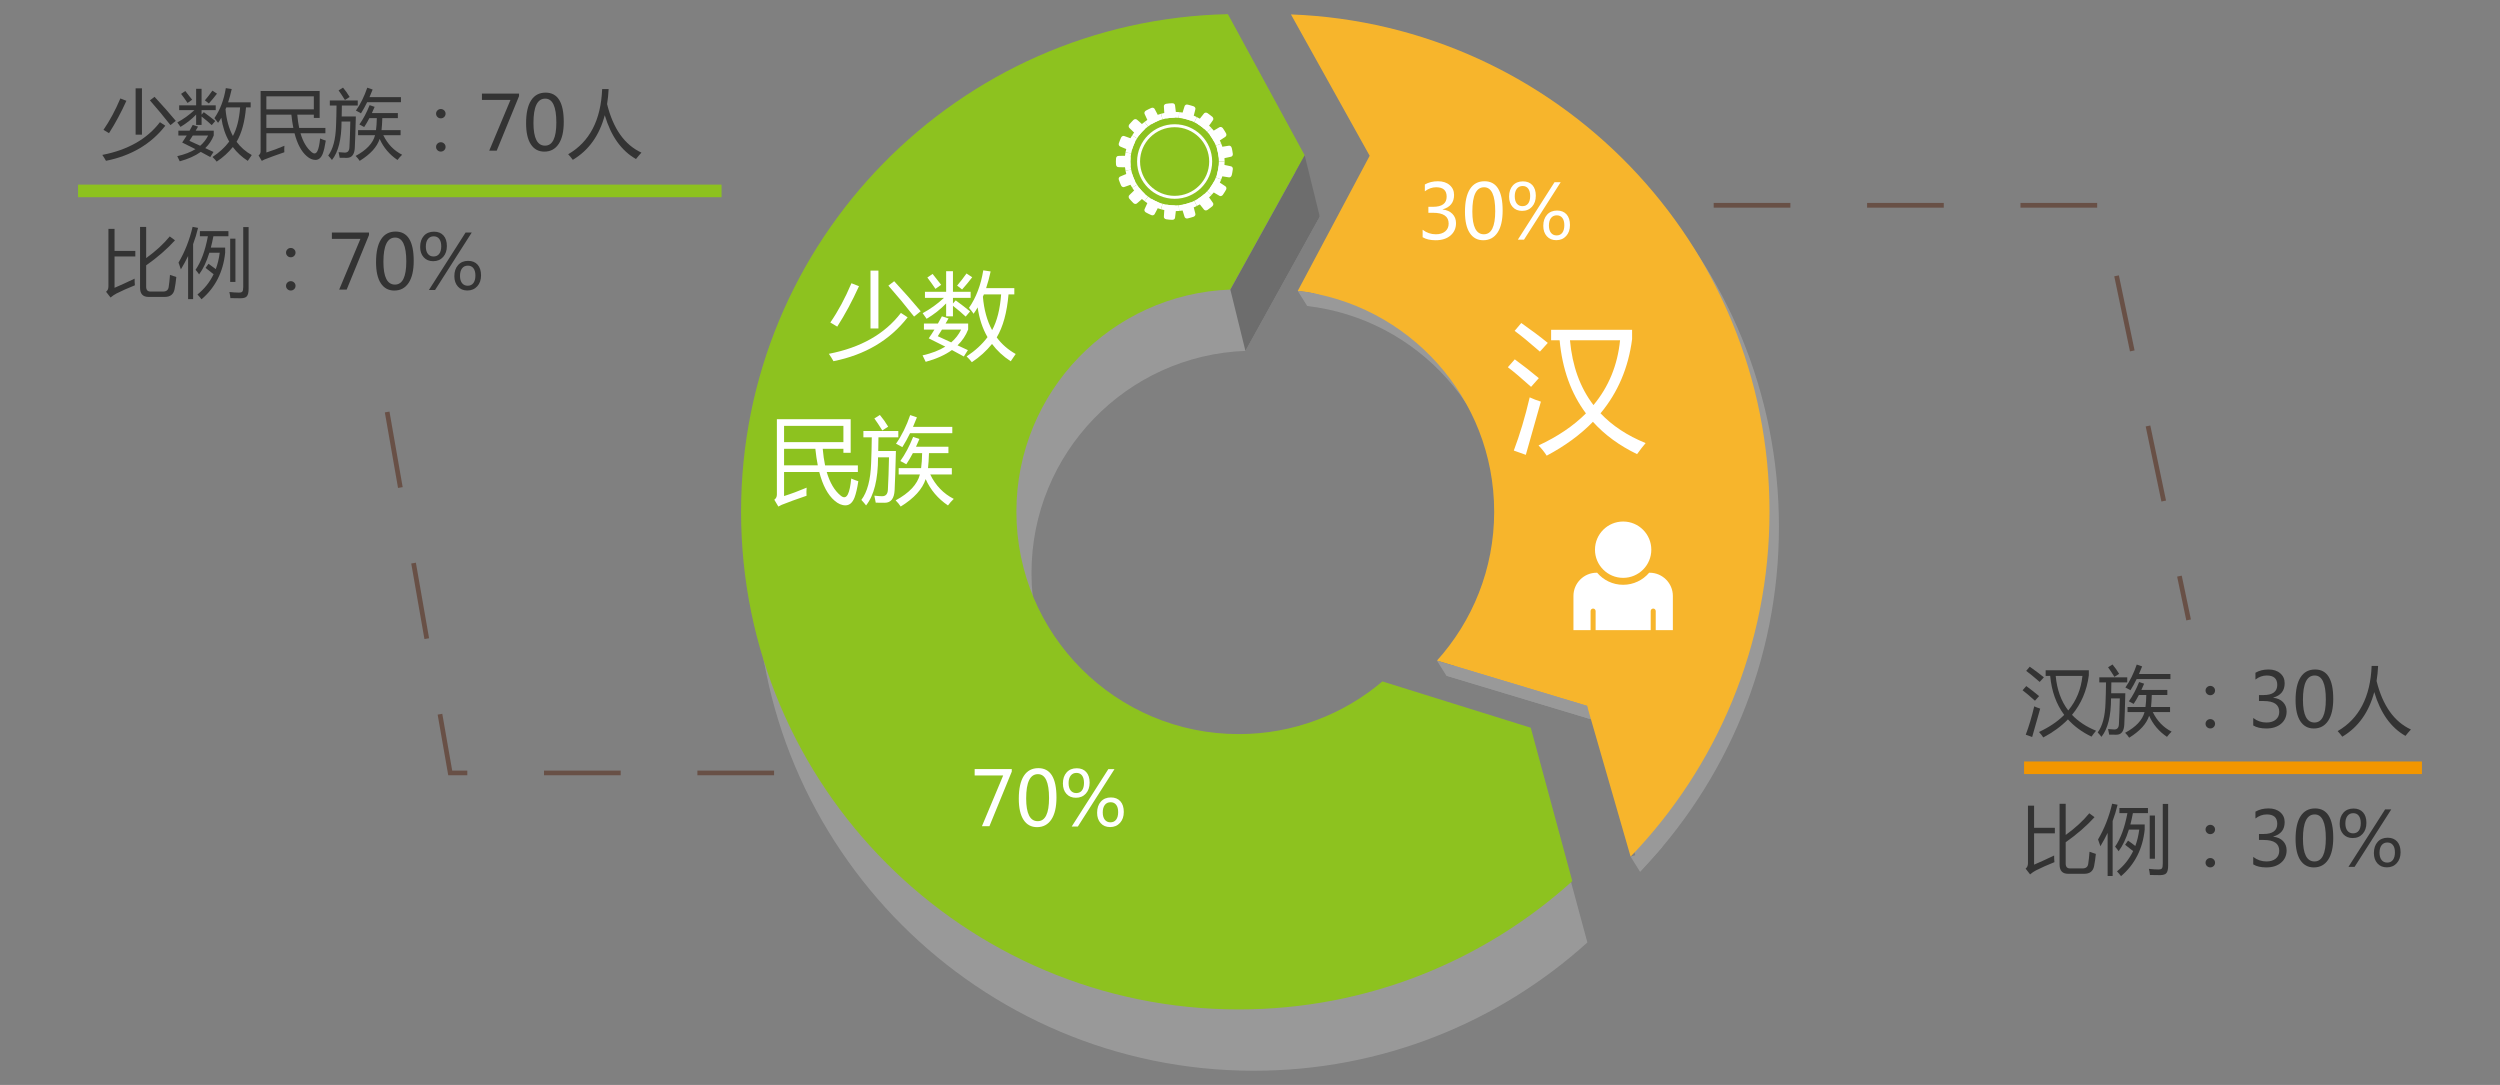 <?xml version="1.0" encoding="utf-8"?>
<!-- Generator: Adobe Illustrator 16.0.0, SVG Export Plug-In . SVG Version: 6.00 Build 0)  -->
<!DOCTYPE svg PUBLIC "-//W3C//DTD SVG 1.1//EN" "http://www.w3.org/Graphics/SVG/1.1/DTD/svg11.dtd">
<svg version="1.1" id="图层_1" xmlns="http://www.w3.org/2000/svg" xmlns:xlink="http://www.w3.org/1999/xlink" x="0px" y="0px"
	 width="530px" height="230px" viewBox="0 0 530 230" enable-background="new 0 0 530 230" xml:space="preserve">
<rect x="0" y="0" width="530" height="230" fill="#808080" stroke="none"/>
<g>
	<polyline fill="none" stroke="#685046" stroke-dasharray="16.26" points="164.108,163.861 95.447,163.861 80.088,75.958 	"/>
	<g>
		<path fill="#FFFFFF" d="M328.01,105.341c0.813,0.531,1.658,0.797,2.539,0.797c0.834,0,1.506-0.233,2.016-0.699
			c0.51-0.466,0.766-1.084,0.766-1.855c0-0.776-0.26-1.377-0.777-1.805c-0.518-0.427-1.27-0.641-2.254-0.641
			c-0.475,0-1.111,0.037-1.914,0.109v-6.148h5.953v1.352h-4.531v3.422c0.453-0.026,0.795-0.039,1.023-0.039
			c1.275,0,2.271,0.323,2.984,0.969c0.713,0.646,1.07,1.537,1.07,2.672c0,1.172-0.383,2.12-1.148,2.844
			c-0.766,0.724-1.822,1.086-3.172,1.086c-1.131,0-1.982-0.167-2.555-0.5V105.341z"/>
		<path fill="#FFFFFF" d="M336.721,101.388c0-2.135,0.354-3.751,1.063-4.848c0.709-1.096,1.734-1.645,3.078-1.645
			c2.563,0,3.844,2.068,3.844,6.203c0,2.042-0.361,3.603-1.082,4.684c-0.721,1.081-1.732,1.621-3.035,1.621
			c-1.229,0-2.182-0.513-2.855-1.539C337.059,104.838,336.721,103.346,336.721,101.388z M338.283,101.317
			c0,3.214,0.814,4.82,2.445,4.82c1.604,0,2.406-1.633,2.406-4.898c0-3.38-0.787-5.07-2.359-5.07
			C339.113,96.169,338.283,97.885,338.283,101.317z"/>
		<path fill="#FFFFFF" d="M346.072,98.153c0-0.989,0.264-1.776,0.793-2.359c0.529-0.583,1.24-0.875,2.137-0.875
			c0.859,0,1.529,0.269,2.012,0.805c0.482,0.537,0.723,1.284,0.723,2.242c0,0.953-0.266,1.727-0.797,2.32s-1.236,0.891-2.117,0.891
			c-0.834,0-1.5-0.276-2-0.828C346.322,99.797,346.072,99.065,346.072,98.153z M347.275,98.075c0,0.672,0.146,1.19,0.438,1.555
			c0.291,0.365,0.689,0.547,1.195,0.547c0.521,0,0.924-0.188,1.207-0.566c0.283-0.377,0.426-0.91,0.426-1.598
			c0-0.672-0.139-1.191-0.418-1.559s-0.67-0.551-1.176-0.551c-0.516,0-0.924,0.191-1.223,0.574S347.275,97.393,347.275,98.075z
			 M357.01,95.099l-7.773,12.18h-1.305l7.773-12.18H357.01z M353.322,104.364c0-0.989,0.264-1.78,0.793-2.371
			c0.529-0.591,1.238-0.887,2.129-0.887c0.854,0,1.523,0.27,2.008,0.809s0.727,1.298,0.727,2.277c0,0.948-0.268,1.718-0.805,2.309
			c-0.537,0.591-1.236,0.887-2.102,0.887c-0.838,0-1.506-0.28-2.004-0.84C353.57,105.988,353.322,105.26,353.322,104.364z
			 M354.518,104.294c0,0.656,0.146,1.168,0.438,1.535s0.689,0.551,1.195,0.551c0.521,0,0.924-0.19,1.207-0.57
			c0.283-0.38,0.426-0.911,0.426-1.594c0-0.677-0.143-1.195-0.426-1.555s-0.674-0.539-1.168-0.539c-0.531,0-0.943,0.191-1.234,0.574
			S354.518,103.612,354.518,104.294z"/>
	</g>
	<g>
		<path fill="#333333" d="M33.906,25.902l1.141,0.75c-3.021,3.885-7.214,6.365-12.578,7.438c-0.229-0.417-0.49-0.833-0.781-1.25
			C27.104,31.788,31.177,29.475,33.906,25.902z M25.516,20.871l1.281,0.5c-1.136,2.51-2.365,4.797-3.688,6.859
			c-0.323-0.208-0.714-0.443-1.172-0.703C23.26,25.611,24.453,23.392,25.516,20.871z M28.75,18.73h1.344v9.813H28.75V18.73z
			 M31.781,21.277l0.984-0.75c1.667,1.792,3.167,3.49,4.5,5.094l-1.125,0.906C34.682,24.673,33.229,22.923,31.781,21.277z"/>
		<path fill="#333333" d="M37.813,27.699h2.375c0.229-0.396,0.453-0.802,0.672-1.219l1.125,0.359
			c-0.167,0.292-0.333,0.578-0.5,0.859h3.828v1.016c-0.396,1.021-0.995,1.917-1.797,2.688c0.573,0.271,1.156,0.542,1.75,0.813
			l-0.688,1.078c-0.646-0.365-1.318-0.729-2.016-1.094c-1.177,0.844-2.662,1.51-4.453,2c-0.167-0.333-0.344-0.698-0.531-1.094
			c1.521-0.344,2.807-0.838,3.859-1.484c-0.896-0.458-1.833-0.927-2.813-1.406c0.333-0.479,0.656-0.974,0.969-1.484h-1.781V27.699z
			 M37.984,22.324h3.594v-3.5h1.156v3.5h3v1.031h-3v0.953l0.469-0.531c0.969,0.708,1.781,1.333,2.438,1.875l-0.75,0.875
			c-0.573-0.542-1.292-1.151-2.156-1.828v1.781h-1.156v-2.188c-0.948,0.99-2.052,1.859-3.313,2.609
			c-0.198-0.302-0.422-0.62-0.672-0.953c1.313-0.708,2.516-1.573,3.609-2.594h-3.219V22.324z M38.391,19.902l0.891-0.609
			c0.469,0.573,0.953,1.188,1.453,1.844l-0.969,0.688C39.307,21.147,38.849,20.506,38.391,19.902z M40.156,29.855
			c0.739,0.333,1.5,0.682,2.281,1.047c0.719-0.615,1.281-1.338,1.688-2.172h-3.25C40.635,29.116,40.396,29.491,40.156,29.855z
			 M45.031,19.215L46,19.855c-0.573,0.75-1.146,1.443-1.719,2.078c-0.24-0.208-0.521-0.427-0.844-0.656
			C43.979,20.642,44.51,19.955,45.031,19.215z M47.875,18.684l1.25,0.188c-0.219,1.01-0.474,1.953-0.766,2.828h4.781v1.063h-0.984
			c-0.261,3.063-0.927,5.495-2,7.297c0.844,1.146,1.917,2.083,3.219,2.813c-0.333,0.458-0.615,0.87-0.844,1.234
			c-1.271-0.823-2.328-1.802-3.172-2.938c-0.958,1.188-2.099,2.219-3.422,3.094c-0.229-0.302-0.526-0.63-0.891-0.984
			c1.458-0.958,2.641-2.047,3.547-3.266c-0.844-1.458-1.401-3.141-1.672-5.047c-0.219,0.385-0.448,0.745-0.688,1.078
			c-0.208-0.302-0.469-0.635-0.781-1C46.661,23.303,47.469,21.184,47.875,18.684z M50.906,22.762h-2.922
			c-0.052,0.135-0.109,0.266-0.172,0.391c0.188,2.208,0.708,4.099,1.563,5.672C50.208,27.303,50.719,25.283,50.906,22.762z"/>
		<path fill="#333333" d="M55.25,19.293h12.516v5.703h-1.234v-0.688h-3.508c0.088,1.026,0.221,1.963,0.398,2.813h5.563v1.125h-5.281
			c0.531,1.823,1.323,3.162,2.375,4.016c0.521,0.427,0.927,0.344,1.219-0.25c0.25-0.51,0.438-1.396,0.563-2.656
			c0.479,0.208,0.88,0.359,1.203,0.453c-0.177,1.177-0.391,2.099-0.641,2.766c-0.344,0.885-0.859,1.328-1.547,1.328
			c-0.625,0-1.24-0.266-1.844-0.797c-1.146-0.979-2.011-2.599-2.594-4.859h-5.969v4.078c1.198-0.375,2.474-0.849,3.828-1.422
			c-0.042,0.479-0.047,0.938-0.016,1.375c-1.688,0.573-3.089,1.083-4.203,1.531c-0.125,0.063-0.318,0.162-0.578,0.297l-0.688-1.156
			c0.292-0.208,0.438-0.5,0.438-0.875V19.293z M66.531,20.418H56.469v2.766h10.063V20.418z M61.773,24.309h-5.305v2.813h5.719
			C62.016,26.262,61.877,25.324,61.773,24.309z"/>
		<path fill="#333333" d="M69.922,21.293h5.922v1.078h-3.367c-0.011,0.833-0.023,1.604-0.039,2.313h3
			c-0.073,2.958-0.146,5.172-0.219,6.641c-0.073,1.427-0.63,2.141-1.672,2.141c-0.479,0-0.99-0.005-1.531-0.016
			c-0.063-0.344-0.141-0.74-0.234-1.188c0.583,0.063,1.021,0.094,1.313,0.094c0.625,0,0.953-0.375,0.984-1.125
			c0.083-1.542,0.146-3.365,0.188-5.469h-1.859c0,3.74-0.677,6.458-2.031,8.156c-0.208-0.281-0.474-0.594-0.797-0.938
			c1.01-1.333,1.563-3.406,1.656-6.219c0.057-1.333,0.094-2.797,0.109-4.391h-1.422V21.293z M71.781,19.168l0.938-0.594
			c0.5,0.594,0.969,1.255,1.406,1.984l-1,0.641C72.604,20.355,72.156,19.678,71.781,19.168z M75.906,27.59h3.805
			c0.099-0.713,0.156-1.563,0.172-2.547h-1.57c-0.359,0.688-0.729,1.318-1.109,1.891c-0.406-0.229-0.745-0.412-1.016-0.547
			c0.823-1.156,1.547-2.521,2.172-4.094l1.063,0.359c-0.188,0.458-0.38,0.896-0.578,1.313h5.5v1.078h-3.297
			c-0.031,1.005-0.086,1.854-0.164,2.547h4.039v1.078h-3.664c0.911,1.87,2.242,3.25,3.992,4.141
			c-0.375,0.354-0.703,0.724-0.984,1.109c-1.708-1.151-2.969-2.641-3.781-4.469c-0.547,1.698-1.958,3.25-4.234,4.656
			c-0.219-0.344-0.505-0.693-0.859-1.047c2.307-1.245,3.68-2.708,4.117-4.391h-3.602V27.59z M75.453,23.449
			c0.969-1.375,1.771-2.995,2.406-4.859L79,18.98c-0.219,0.563-0.44,1.099-0.664,1.609H85v1.078h-7.164
			c-0.422,0.865-0.857,1.651-1.305,2.359C76.114,23.788,75.755,23.595,75.453,23.449z"/>
		<path fill="#333333" d="M93.453,23.113c0.276,0,0.513,0.096,0.711,0.289c0.198,0.193,0.297,0.424,0.297,0.695
			s-0.097,0.504-0.289,0.699c-0.193,0.195-0.433,0.293-0.719,0.293c-0.287,0-0.526-0.098-0.719-0.293
			c-0.193-0.195-0.289-0.428-0.289-0.699s0.099-0.502,0.297-0.695C92.94,23.209,93.177,23.113,93.453,23.113z M93.453,30.152
			c0.276,0,0.513,0.096,0.711,0.289c0.198,0.193,0.297,0.427,0.297,0.703c0,0.281-0.099,0.517-0.297,0.707
			c-0.198,0.19-0.435,0.285-0.711,0.285c-0.276,0-0.513-0.095-0.711-0.285c-0.198-0.19-0.297-0.426-0.297-0.707
			c0-0.276,0.099-0.51,0.297-0.703C92.94,30.249,93.177,30.152,93.453,30.152z"/>
		<path fill="#333333" d="M110.039,20.371l-4.734,11.57h-1.586l4.5-10.75h-6.047V19.84h7.867V20.371z"/>
		<path fill="#333333" d="M111.531,26.129c0-2.135,0.354-3.751,1.063-4.848c0.708-1.096,1.734-1.645,3.078-1.645
			c2.563,0,3.844,2.068,3.844,6.203c0,2.042-0.361,3.603-1.082,4.684c-0.722,1.081-1.733,1.621-3.035,1.621
			c-1.229,0-2.181-0.513-2.855-1.539C111.868,29.58,111.531,28.087,111.531,26.129z M113.094,26.059c0,3.213,0.815,4.82,2.445,4.82
			c1.604,0,2.406-1.633,2.406-4.898c0-3.38-0.787-5.07-2.359-5.07C113.924,20.91,113.094,22.626,113.094,26.059z"/>
		<path fill="#333333" d="M120.453,32.699c4.542-2.625,6.942-7.229,7.203-13.813h1.375c-0.058,1.115-0.167,2.177-0.328,3.188
			c1.292,5.208,3.719,8.635,7.281,10.281c-0.438,0.479-0.823,0.932-1.156,1.359c-3.094-1.75-5.3-4.846-6.617-9.289
			c-1.141,4.292-3.398,7.445-6.773,9.461C121.156,33.501,120.828,33.105,120.453,32.699z"/>
	</g>
	<g>
		<path fill="#333333" d="M24.284,48.513V53.2h4.406v1.172h-4.406v6.641c1.083-0.458,2.5-1.104,4.25-1.938
			c0,0.49,0.021,0.958,0.063,1.406c-1.531,0.615-2.828,1.192-3.891,1.734c-0.458,0.239-0.88,0.526-1.266,0.859l-0.953-1.219
			c0.333-0.25,0.5-0.63,0.5-1.141V48.513H24.284z M29.69,48.106h1.297v6.609c2.026-1.463,3.693-2.995,5-4.594l1.109,0.828
			c-1.688,1.859-3.724,3.628-6.109,5.305v4.523c0,0.688,0.302,1.031,0.906,1.031h2.672c0.688,0,1.083-0.308,1.188-0.922
			c0.125-0.792,0.219-1.661,0.281-2.609c0.438,0.167,0.885,0.318,1.344,0.453c-0.094,0.969-0.219,1.839-0.375,2.609
			c-0.219,1.073-0.912,1.609-2.078,1.609h-3.438c-1.198,0-1.797-0.651-1.797-1.953V48.106z"/>
		<path fill="#333333" d="M37.847,55.669c1.344-2.281,2.338-4.807,2.984-7.578l1.156,0.219c-0.276,1.167-0.625,2.318-1.047,3.453
			v11.656h-1.063v-9.141c-0.458,0.953-0.969,1.896-1.531,2.828C38.222,56.69,38.055,56.211,37.847,55.669z M43.581,56.794
			l0.625-0.875c0.474,0.323,0.987,0.701,1.539,1.133c0.401-1.067,0.68-2.227,0.836-3.477h-2.195
			c-0.588,1.906-1.315,3.438-2.18,4.594c-0.219-0.333-0.469-0.656-0.75-0.969c1.177-1.692,2.049-4.063,2.617-7.109h-1.695v-1.094
			h6.047v1.094h-3.188c-0.162,0.854-0.341,1.656-0.539,2.406h3.039v1.078c-0.427,4.104-2.099,7.396-5.016,9.875
			c-0.229-0.313-0.516-0.651-0.859-1.016c1.474-1.188,2.615-2.62,3.422-4.297C44.769,57.716,44.201,57.268,43.581,56.794z
			 M51.565,48.138h1.141v13.047c0,0.792-0.125,1.333-0.375,1.625c-0.219,0.271-0.656,0.411-1.313,0.422
			c-0.448,0.01-1.172,0-2.172-0.031c-0.042-0.427-0.115-0.859-0.219-1.297c0.802,0.083,1.458,0.125,1.969,0.125
			c0.406,0.01,0.667-0.063,0.781-0.219c0.125-0.136,0.188-0.469,0.188-1V48.138z M49.909,59.763H48.8v-9.172h1.109V59.763z"/>
		<path fill="#333333" d="M61.644,52.567c0.276,0,0.513,0.097,0.711,0.289c0.198,0.193,0.297,0.425,0.297,0.695
			c0,0.271-0.096,0.504-0.289,0.699s-0.432,0.293-0.719,0.293s-0.526-0.098-0.719-0.293s-0.289-0.428-0.289-0.699
			c0-0.271,0.099-0.502,0.297-0.695C61.13,52.664,61.368,52.567,61.644,52.567z M61.644,59.606c0.276,0,0.513,0.097,0.711,0.289
			c0.198,0.193,0.297,0.427,0.297,0.703c0,0.281-0.099,0.517-0.297,0.707s-0.435,0.285-0.711,0.285s-0.513-0.095-0.711-0.285
			s-0.297-0.426-0.297-0.707c0-0.276,0.099-0.51,0.297-0.703C61.13,59.703,61.368,59.606,61.644,59.606z"/>
		<path fill="#333333" d="M78.229,49.825l-4.734,11.57h-1.586l4.5-10.75h-6.047v-1.352h7.867V49.825z"/>
		<path fill="#333333" d="M79.722,55.583c0-2.135,0.354-3.751,1.063-4.848c0.708-1.096,1.734-1.645,3.078-1.645
			c2.563,0,3.844,2.068,3.844,6.203c0,2.042-0.361,3.603-1.082,4.684c-0.721,1.081-1.733,1.621-3.035,1.621
			c-1.229,0-2.181-0.513-2.855-1.539C80.059,59.034,79.722,57.542,79.722,55.583z M81.284,55.513c0,3.214,0.815,4.82,2.445,4.82
			c1.604,0,2.406-1.633,2.406-4.898c0-3.38-0.787-5.07-2.359-5.07C82.115,50.364,81.284,52.081,81.284,55.513z"/>
		<path fill="#333333" d="M89.073,52.349c0-0.989,0.264-1.776,0.793-2.359c0.529-0.583,1.241-0.875,2.137-0.875
			c0.859,0,1.53,0.269,2.012,0.805c0.482,0.537,0.723,1.284,0.723,2.242c0,0.953-0.266,1.727-0.797,2.32s-1.237,0.891-2.117,0.891
			c-0.833,0-1.5-0.276-2-0.828C89.323,53.992,89.073,53.26,89.073,52.349z M90.276,52.271c0,0.672,0.146,1.19,0.438,1.555
			c0.292,0.365,0.69,0.547,1.195,0.547c0.521,0,0.923-0.188,1.207-0.566c0.284-0.377,0.426-0.91,0.426-1.598
			c0-0.672-0.139-1.191-0.418-1.559s-0.67-0.551-1.176-0.551c-0.516,0-0.923,0.191-1.223,0.574S90.276,51.588,90.276,52.271z
			 M100.011,49.294l-7.773,12.18h-1.305l7.773-12.18H100.011z M96.323,58.56c0-0.989,0.264-1.78,0.793-2.371
			c0.529-0.591,1.238-0.887,2.129-0.887c0.854,0,1.523,0.27,2.008,0.809s0.727,1.298,0.727,2.277c0,0.948-0.268,1.718-0.805,2.309
			c-0.537,0.591-1.237,0.887-2.102,0.887c-0.838,0-1.506-0.28-2.004-0.84C96.572,60.184,96.323,59.456,96.323,58.56z M97.519,58.489
			c0,0.656,0.146,1.168,0.438,1.535s0.69,0.551,1.195,0.551c0.521,0,0.923-0.19,1.207-0.57c0.284-0.38,0.426-0.911,0.426-1.594
			c0-0.677-0.142-1.195-0.426-1.555s-0.673-0.539-1.168-0.539c-0.531,0-0.943,0.191-1.234,0.574S97.519,57.807,97.519,58.489z"/>
	</g>
	<polyline fill="none" stroke="#685046" stroke-dasharray="16.26" points="363.3,43.521 445.58,43.521 463.985,131.425 	"/>
	<rect x="16.551" y="39.139" fill="#8DC21F" width="136.417" height="2.668"/>
	<g>
		<path fill="#333333" d="M429.568,145.447c0.958,0.698,1.864,1.406,2.719,2.125l-0.875,0.984c-1.125-1.011-2-1.75-2.625-2.219
			L429.568,145.447z M431.256,149.744c0.406,0.188,0.828,0.349,1.266,0.484c-0.563,2.011-1.131,4.016-1.703,6.016l-1.359-0.484
			C430.146,153.937,430.745,151.932,431.256,149.744z M430.303,141.338c1.156,0.813,2.156,1.563,3,2.25l-0.891,0.984
			c-1.219-1.063-2.172-1.844-2.859-2.344L430.303,141.338z M433.678,143.291v-1.188h9.156v1.063
			c-0.417,3.229-1.607,6.023-3.57,8.383c1.328,1.401,3.028,2.523,5.102,3.367c-0.281,0.323-0.604,0.739-0.969,1.25
			c-2.006-0.969-3.67-2.188-4.992-3.656c-1.417,1.458-3.159,2.734-5.227,3.828c-0.271-0.417-0.578-0.802-0.922-1.156
			c2.166-1.005,3.953-2.214,5.359-3.625c-1.683-2.245-2.675-5-2.977-8.266H433.678z M441.475,143.291h-5.664
			c0.26,2.911,1.146,5.354,2.656,7.328C440.186,148.557,441.188,146.114,441.475,143.291z"/>
		<path fill="#333333" d="M445.053,143.588h5.922v1.078h-3.367c-0.011,0.833-0.023,1.604-0.039,2.313h3
			c-0.073,2.958-0.146,5.172-0.219,6.641c-0.073,1.427-0.631,2.141-1.672,2.141c-0.479,0-0.99-0.005-1.531-0.016
			c-0.063-0.344-0.141-0.739-0.234-1.188c0.583,0.063,1.021,0.094,1.313,0.094c0.625,0,0.953-0.375,0.984-1.125
			c0.083-1.542,0.146-3.364,0.188-5.469h-1.859c0,3.739-0.678,6.458-2.031,8.156c-0.209-0.281-0.475-0.594-0.797-0.938
			c1.01-1.333,1.563-3.406,1.656-6.219c0.057-1.333,0.094-2.797,0.109-4.391h-1.422V143.588z M446.912,141.463l0.938-0.594
			c0.5,0.594,0.969,1.255,1.406,1.984l-1,0.641C447.734,142.65,447.287,141.974,446.912,141.463z M451.037,149.885h3.805
			c0.099-0.714,0.156-1.563,0.172-2.547h-1.57c-0.359,0.688-0.729,1.317-1.109,1.891c-0.406-0.229-0.745-0.411-1.016-0.547
			c0.822-1.156,1.547-2.521,2.172-4.094l1.063,0.359c-0.188,0.458-0.381,0.896-0.578,1.313h5.5v1.078h-3.297
			c-0.031,1.005-0.086,1.854-0.164,2.547h4.039v1.078h-3.664c0.911,1.87,2.242,3.25,3.992,4.141
			c-0.375,0.354-0.703,0.724-0.984,1.109c-1.709-1.151-2.969-2.641-3.781-4.469c-0.547,1.698-1.959,3.25-4.234,4.656
			c-0.219-0.344-0.506-0.692-0.859-1.047c2.307-1.245,3.68-2.708,4.117-4.391h-3.602V149.885z M450.584,145.744
			c0.969-1.375,1.771-2.995,2.406-4.859l1.141,0.391c-0.219,0.563-0.44,1.099-0.664,1.609h6.664v1.078h-7.164
			c-0.422,0.864-0.857,1.651-1.305,2.359C451.245,146.083,450.886,145.89,450.584,145.744z"/>
		<path fill="#333333" d="M468.584,145.408c0.275,0,0.513,0.097,0.711,0.289c0.197,0.192,0.297,0.425,0.297,0.695
			s-0.097,0.504-0.289,0.699c-0.193,0.195-0.433,0.293-0.719,0.293c-0.287,0-0.526-0.098-0.719-0.293
			c-0.193-0.195-0.289-0.429-0.289-0.699s0.099-0.503,0.297-0.695C468.07,145.505,468.308,145.408,468.584,145.408z
			 M468.584,152.447c0.275,0,0.513,0.097,0.711,0.289c0.197,0.192,0.297,0.427,0.297,0.703c0,0.281-0.1,0.517-0.297,0.707
			c-0.198,0.19-0.436,0.285-0.711,0.285c-0.276,0-0.514-0.095-0.711-0.285c-0.198-0.19-0.297-0.426-0.297-0.707
			c0-0.276,0.099-0.511,0.297-0.703C468.07,152.544,468.308,152.447,468.584,152.447z"/>
		<path fill="#333333" d="M477.686,152.213c0.828,0.641,1.763,0.961,2.805,0.961c0.833,0,1.493-0.204,1.98-0.613
			c0.486-0.409,0.73-0.957,0.73-1.645c0-1.531-1.097-2.297-3.289-2.297h-1.008v-1.266h0.961c1.942,0,2.914-0.719,2.914-2.156
			c0-1.328-0.742-1.992-2.227-1.992c-0.85,0-1.648,0.286-2.398,0.859v-1.445c0.791-0.458,1.716-0.688,2.773-0.688
			c1.031,0,1.859,0.27,2.484,0.809s0.938,1.238,0.938,2.098c0,1.583-0.808,2.602-2.422,3.055v0.031
			c0.875,0.094,1.566,0.402,2.074,0.926s0.762,1.176,0.762,1.957c0,1.089-0.393,1.966-1.176,2.633c-0.784,0.667-1.827,1-3.129,1
			c-1.146,0-2.07-0.214-2.773-0.641V152.213z"/>
		<path fill="#333333" d="M486.662,148.424c0-2.136,0.354-3.751,1.063-4.848c0.708-1.097,1.734-1.645,3.078-1.645
			c2.563,0,3.844,2.067,3.844,6.203c0,2.042-0.361,3.603-1.082,4.684c-0.722,1.081-1.733,1.621-3.035,1.621
			c-1.229,0-2.182-0.513-2.855-1.539C486.999,151.874,486.662,150.382,486.662,148.424z M488.225,148.354
			c0,3.214,0.814,4.82,2.445,4.82c1.604,0,2.406-1.633,2.406-4.898c0-3.38-0.787-5.07-2.359-5.07
			C489.055,143.205,488.225,144.921,488.225,148.354z"/>
		<path fill="#333333" d="M495.584,154.994c4.541-2.625,6.942-7.229,7.203-13.813h1.375c-0.058,1.114-0.167,2.177-0.328,3.188
			c1.291,5.208,3.719,8.636,7.281,10.281c-0.438,0.479-0.823,0.933-1.156,1.359c-3.094-1.75-5.3-4.847-6.617-9.289
			c-1.141,4.292-3.398,7.445-6.773,9.461C496.287,155.796,495.959,155.4,495.584,154.994z"/>
	</g>
	<g>
		<path fill="#333333" d="M431.225,170.808v4.688h4.406v1.172h-4.406v6.641c1.084-0.459,2.5-1.104,4.25-1.938
			c0,0.489,0.021,0.958,0.063,1.406c-1.531,0.614-2.828,1.191-3.891,1.734c-0.458,0.238-0.88,0.525-1.266,0.859l-0.953-1.219
			c0.334-0.25,0.5-0.631,0.5-1.141v-12.203H431.225z M436.631,170.401h1.297v6.609c2.026-1.464,3.693-2.995,5-4.594l1.109,0.828
			c-1.688,1.859-3.724,3.627-6.109,5.305v4.523c0,0.688,0.303,1.031,0.906,1.031h2.672c0.688,0,1.084-0.309,1.188-0.922
			c0.125-0.792,0.219-1.662,0.281-2.609c0.438,0.166,0.886,0.317,1.344,0.453c-0.094,0.969-0.219,1.838-0.375,2.609
			c-0.219,1.072-0.911,1.609-2.078,1.609h-3.438c-1.197,0-1.797-0.652-1.797-1.953V170.401z"/>
		<path fill="#333333" d="M444.787,177.964c1.344-2.281,2.339-4.808,2.984-7.578l1.156,0.219c-0.275,1.166-0.625,2.317-1.047,3.453
			v11.656h-1.063v-9.141c-0.458,0.953-0.969,1.896-1.531,2.828C445.162,178.984,444.996,178.505,444.787,177.964z M450.521,179.089
			l0.625-0.875c0.475,0.322,0.987,0.7,1.539,1.133c0.401-1.068,0.68-2.227,0.836-3.477h-2.195c-0.588,1.906-1.314,3.438-2.18,4.594
			c-0.219-0.334-0.469-0.656-0.75-0.969c1.178-1.693,2.05-4.063,2.617-7.109h-1.695v-1.094h6.047v1.094h-3.188
			c-0.161,0.854-0.341,1.656-0.539,2.406h3.039v1.078c-0.427,4.104-2.099,7.396-5.016,9.875c-0.229-0.313-0.516-0.652-0.859-1.016
			c1.475-1.188,2.615-2.62,3.422-4.297C451.709,180.011,451.142,179.563,450.521,179.089z M458.506,170.433h1.141v13.047
			c0,0.791-0.125,1.332-0.375,1.625c-0.219,0.27-0.656,0.41-1.313,0.422c-0.447,0.01-1.172,0-2.172-0.031
			c-0.041-0.428-0.114-0.859-0.219-1.297c0.803,0.082,1.459,0.125,1.969,0.125c0.406,0.01,0.667-0.063,0.781-0.219
			c0.125-0.137,0.188-0.469,0.188-1V170.433z M456.85,182.058h-1.109v-9.172h1.109V182.058z"/>
		<path fill="#333333" d="M468.584,174.862c0.276,0,0.514,0.096,0.711,0.289c0.198,0.192,0.297,0.424,0.297,0.695
			c0,0.271-0.096,0.504-0.289,0.699c-0.192,0.195-0.432,0.293-0.719,0.293c-0.286,0-0.525-0.098-0.719-0.293
			c-0.192-0.195-0.289-0.429-0.289-0.699c0-0.271,0.1-0.503,0.297-0.695C468.071,174.958,468.309,174.862,468.584,174.862z
			 M468.584,181.901c0.276,0,0.514,0.096,0.711,0.289c0.198,0.192,0.297,0.427,0.297,0.703c0,0.281-0.099,0.517-0.297,0.707
			c-0.197,0.189-0.435,0.285-0.711,0.285c-0.275,0-0.513-0.096-0.711-0.285c-0.197-0.19-0.297-0.426-0.297-0.707
			c0-0.276,0.1-0.511,0.297-0.703C468.071,181.997,468.309,181.901,468.584,181.901z"/>
		<path fill="#333333" d="M477.686,181.667c0.828,0.641,1.764,0.961,2.805,0.961c0.834,0,1.494-0.205,1.98-0.613
			c0.487-0.409,0.73-0.957,0.73-1.645c0-1.531-1.096-2.297-3.289-2.297h-1.008v-1.266h0.961c1.943,0,2.914-0.719,2.914-2.156
			c0-1.328-0.742-1.992-2.227-1.992c-0.849,0-1.648,0.286-2.398,0.859v-1.445c0.792-0.459,1.717-0.688,2.773-0.688
			c1.031,0,1.859,0.27,2.484,0.809s0.938,1.238,0.938,2.098c0,1.583-0.807,2.602-2.422,3.055v0.031
			c0.875,0.094,1.566,0.402,2.074,0.926s0.762,1.176,0.762,1.957c0,1.088-0.392,1.966-1.176,2.633c-0.783,0.666-1.826,1-3.129,1
			c-1.146,0-2.07-0.214-2.773-0.641V181.667z"/>
		<path fill="#333333" d="M486.662,177.878c0-2.136,0.354-3.752,1.063-4.848c0.709-1.097,1.734-1.645,3.078-1.645
			c2.563,0,3.844,2.067,3.844,6.203c0,2.041-0.36,3.603-1.082,4.684c-0.721,1.08-1.732,1.621-3.035,1.621
			c-1.229,0-2.181-0.514-2.855-1.539C487,181.328,486.662,179.836,486.662,177.878z M488.225,177.808c0,3.213,0.815,4.82,2.445,4.82
			c1.604,0,2.406-1.633,2.406-4.898c0-3.381-0.786-5.07-2.359-5.07C489.056,172.659,488.225,174.375,488.225,177.808z"/>
		<path fill="#333333" d="M496.014,174.644c0-0.99,0.265-1.776,0.793-2.359c0.529-0.584,1.241-0.875,2.137-0.875
			c0.859,0,1.53,0.268,2.012,0.805c0.482,0.536,0.723,1.283,0.723,2.242c0,0.953-0.266,1.727-0.797,2.32s-1.236,0.891-2.117,0.891
			c-0.833,0-1.5-0.276-2-0.828C496.264,176.286,496.014,175.555,496.014,174.644z M497.217,174.565c0,0.672,0.146,1.189,0.438,1.555
			c0.292,0.364,0.69,0.547,1.195,0.547c0.521,0,0.924-0.189,1.207-0.566c0.284-0.378,0.426-0.91,0.426-1.598
			c0-0.672-0.139-1.191-0.418-1.559c-0.278-0.367-0.67-0.551-1.176-0.551c-0.516,0-0.923,0.191-1.223,0.574
			C497.367,173.351,497.217,173.883,497.217,174.565z M506.951,171.589l-7.773,12.18h-1.305l7.773-12.18H506.951z M503.264,180.854
			c0-0.99,0.265-1.78,0.793-2.371c0.529-0.592,1.238-0.887,2.129-0.887c0.854,0,1.523,0.27,2.008,0.809s0.727,1.298,0.727,2.277
			c0,0.947-0.268,1.717-0.805,2.309c-0.536,0.591-1.236,0.887-2.102,0.887c-0.838,0-1.506-0.28-2.004-0.84
			C503.513,182.478,503.264,181.75,503.264,180.854z M504.459,180.784c0,0.656,0.146,1.168,0.438,1.535
			c0.292,0.367,0.69,0.551,1.195,0.551c0.521,0,0.924-0.19,1.207-0.57c0.284-0.381,0.426-0.912,0.426-1.594
			c0-0.678-0.142-1.195-0.426-1.555c-0.283-0.359-0.673-0.539-1.168-0.539c-0.531,0-0.942,0.191-1.234,0.574
			C504.605,179.569,504.459,180.102,504.459,180.784z"/>
	</g>
	<path fill="#999999" d="M277.123,64.874c23.441,2.728,41.642,22.64,41.642,46.813c0,12.141-4.594,23.207-12.131,31.565
		l31.824,9.586l9.229,31.969c18.233-18.965,29.448-44.731,29.448-73.12c0-56.913-45.064-103.295-101.457-105.428l16.692,29.967
		L277.123,64.874z"/>
	<path fill="#F7B52C" d="M275.123,61.671c23.441,2.728,41.642,22.64,41.642,46.813c0,12.141-4.594,23.207-12.131,31.565
		l31.824,9.586l9.229,31.969c18.233-18.965,29.448-44.731,29.448-73.12c0-56.913-45.064-103.295-101.457-105.428l16.692,29.967
		L275.123,61.671z"/>
	<rect x="429.104" y="161.433" fill="#F29600" width="84.345" height="2.669"/>
	<path fill="#999999" d="M327.724,167.282l-31.454-9.818c-8.216,6.959-18.839,11.165-30.45,11.165
		c-26.036,0-47.144-21.106-47.144-47.145c0-25.436,20.148-46.155,45.354-47.097l15.762-28.464l-16.277-29.923
		c-57.208,1.227-103.208,47.981-103.208,105.483c0,58.273,47.24,105.515,105.513,105.515c27.202,0,51.994-10.296,70.706-27.197
		L327.724,167.282z"/>
	<path fill="#8DC21F" d="M324.524,154.282l-31.454-9.818c-8.216,6.959-18.839,11.165-30.45,11.165
		c-26.036,0-47.144-21.106-47.144-47.145c0-25.436,20.148-46.155,45.354-47.097l15.762-28.464L260.315,3.001
		c-57.208,1.227-103.208,47.981-103.208,105.483c0,58.273,47.24,105.515,105.513,105.515c27.202,0,51.994-10.296,70.706-27.197
		L324.524,154.282z"/>
	<g>
		<path fill="#FFFFFF" d="M190.992,66.336l1.426,0.938c-3.776,4.857-9.017,7.956-15.723,9.297c-0.287-0.521-0.612-1.042-0.977-1.563
			C182.489,73.693,187.58,70.802,190.992,66.336z M180.503,60.047l1.602,0.625c-1.419,3.138-2.956,5.996-4.609,8.574
			c-0.404-0.26-0.892-0.553-1.465-0.879C177.685,65.971,179.175,63.198,180.503,60.047z M184.546,57.371h1.68v12.266h-1.68V57.371z
			 M188.335,60.555l1.23-0.938c2.083,2.24,3.958,4.362,5.625,6.367l-1.406,1.133C191.962,64.799,190.146,62.612,188.335,60.555z"/>
		<path fill="#FFFFFF" d="M195.875,68.582h2.969c0.287-0.495,0.566-1.002,0.84-1.523l1.406,0.449
			c-0.208,0.365-0.417,0.723-0.625,1.074h4.785v1.27c-0.495,1.276-1.244,2.396-2.246,3.359c0.716,0.338,1.445,0.677,2.188,1.016
			l-0.859,1.348c-0.807-0.456-1.647-0.912-2.52-1.367c-1.471,1.055-3.327,1.888-5.566,2.5c-0.208-0.417-0.43-0.873-0.664-1.367
			c1.901-0.43,3.509-1.048,4.824-1.855c-1.12-0.573-2.292-1.159-3.516-1.758c0.417-0.599,0.82-1.217,1.211-1.855h-2.227V68.582z
			 M196.089,61.863h4.492v-4.375h1.445v4.375h3.75v1.289h-3.75v1.191l0.586-0.664c1.211,0.885,2.227,1.667,3.047,2.344l-0.938,1.094
			c-0.716-0.677-1.615-1.439-2.695-2.285v2.227h-1.445v-2.734c-1.185,1.237-2.565,2.324-4.141,3.262
			c-0.248-0.377-0.527-0.775-0.84-1.191c1.641-0.885,3.145-1.966,4.512-3.242h-4.023V61.863z M196.597,58.836l1.113-0.762
			c0.586,0.716,1.191,1.484,1.816,2.305l-1.211,0.859C197.743,60.392,197.17,59.591,196.597,58.836z M198.804,71.277
			c0.924,0.417,1.875,0.853,2.852,1.309c0.898-0.768,1.602-1.673,2.109-2.715h-4.063C199.403,70.353,199.104,70.822,198.804,71.277z
			 M204.898,57.977l1.211,0.801c-0.716,0.938-1.432,1.803-2.148,2.598c-0.299-0.26-0.651-0.534-1.055-0.82
			C203.583,59.76,204.247,58.901,204.898,57.977z M208.453,57.313l1.563,0.234c-0.273,1.263-0.592,2.441-0.957,3.535h5.977v1.328
			h-1.23c-0.326,3.828-1.159,6.869-2.5,9.121c1.055,1.432,2.396,2.604,4.023,3.516c-0.417,0.573-0.768,1.087-1.055,1.543
			c-1.588-1.029-2.91-2.252-3.965-3.672c-1.198,1.484-2.624,2.773-4.277,3.867c-0.287-0.377-0.658-0.788-1.113-1.23
			c1.823-1.198,3.301-2.559,4.434-4.082c-1.055-1.823-1.751-3.926-2.09-6.309c-0.273,0.482-0.56,0.931-0.859,1.348
			c-0.26-0.377-0.586-0.794-0.977-1.25C206.936,63.087,207.945,60.438,208.453,57.313z M212.242,62.41h-3.652
			c-0.065,0.169-0.137,0.332-0.215,0.488c0.234,2.76,0.885,5.124,1.953,7.09C211.369,68.087,212.007,65.561,212.242,62.41z"/>
	</g>
	<g>
		<path fill="#FFFFFF" d="M164.7,88.871h15.645V96h-1.543v-0.859h-4.385c0.111,1.283,0.277,2.455,0.498,3.516h6.953v1.406h-6.602
			c0.664,2.279,1.654,3.952,2.969,5.02c0.651,0.534,1.159,0.43,1.523-0.313c0.313-0.638,0.547-1.745,0.703-3.32
			c0.599,0.26,1.1,0.449,1.504,0.566c-0.221,1.471-0.488,2.624-0.801,3.457c-0.43,1.107-1.074,1.66-1.934,1.66
			c-0.781,0-1.549-0.332-2.305-0.996c-1.432-1.224-2.513-3.249-3.242-6.074h-7.461v5.098c1.498-0.469,3.092-1.061,4.785-1.777
			c-0.052,0.599-0.059,1.172-0.02,1.719c-2.109,0.716-3.861,1.354-5.254,1.914c-0.156,0.078-0.397,0.202-0.723,0.371l-0.859-1.445
			c0.365-0.26,0.547-0.625,0.547-1.094V88.871z M178.801,90.277h-12.578v3.457h12.578V90.277z M172.854,95.141h-6.631v3.516h7.148
			C173.157,97.582,172.984,96.41,172.854,95.141z"/>
		<path fill="#FFFFFF" d="M183.04,91.371h7.402v1.348h-4.209c-0.013,1.042-0.029,2.005-0.049,2.891h3.75
			c-0.091,3.698-0.182,6.465-0.273,8.301c-0.091,1.784-0.788,2.676-2.09,2.676c-0.599,0-1.237-0.006-1.914-0.02
			c-0.078-0.43-0.176-0.924-0.293-1.484c0.729,0.078,1.276,0.117,1.641,0.117c0.781,0,1.191-0.469,1.23-1.406
			c0.104-1.927,0.182-4.206,0.234-6.836h-2.324c0,4.674-0.846,8.073-2.539,10.195c-0.26-0.352-0.592-0.742-0.996-1.172
			c1.263-1.667,1.953-4.258,2.07-7.773c0.072-1.667,0.117-3.496,0.137-5.488h-1.777V91.371z M185.364,88.715l1.172-0.742
			c0.625,0.742,1.211,1.569,1.758,2.48l-1.25,0.801C186.393,90.199,185.833,89.353,185.364,88.715z M190.52,99.242h4.756
			c0.124-0.892,0.195-1.953,0.215-3.184h-1.963c-0.449,0.859-0.912,1.647-1.387,2.363c-0.508-0.287-0.931-0.514-1.27-0.684
			c1.029-1.445,1.934-3.151,2.715-5.117l1.328,0.449c-0.234,0.573-0.475,1.12-0.723,1.641h6.875v1.348h-4.121
			c-0.039,1.256-0.107,2.318-0.205,3.184h5.049v1.348h-4.58c1.139,2.337,2.803,4.063,4.99,5.176
			c-0.469,0.443-0.879,0.905-1.23,1.387c-2.135-1.439-3.711-3.301-4.727-5.586c-0.684,2.123-2.448,4.063-5.293,5.82
			c-0.273-0.43-0.631-0.866-1.074-1.309c2.884-1.556,4.6-3.385,5.146-5.488h-4.502V99.242z M189.954,94.066
			c1.211-1.719,2.213-3.744,3.008-6.074l1.426,0.488c-0.273,0.703-0.55,1.374-0.83,2.012h8.33v1.348h-8.955
			c-0.527,1.081-1.071,2.064-1.631,2.949C190.78,94.49,190.331,94.249,189.954,94.066z"/>
	</g>
	<g>
		<path fill="#FFFFFF" d="M214.494,163.581l-4.734,11.57h-1.586l4.5-10.75h-6.047v-1.352h7.867V163.581z"/>
		<path fill="#FFFFFF" d="M215.986,169.339c0-2.135,0.354-3.751,1.063-4.848c0.708-1.096,1.734-1.645,3.078-1.645
			c2.563,0,3.844,2.068,3.844,6.203c0,2.042-0.361,3.604-1.082,4.684c-0.722,1.081-1.733,1.621-3.035,1.621
			c-1.229,0-2.181-0.513-2.855-1.539C216.323,172.79,215.986,171.298,215.986,169.339z M217.548,169.269
			c0,3.214,0.815,4.82,2.445,4.82c1.604,0,2.406-1.633,2.406-4.898c0-3.38-0.787-5.07-2.359-5.07
			C218.379,164.12,217.548,165.837,217.548,169.269z"/>
		<path fill="#FFFFFF" d="M225.337,166.104c0-0.989,0.264-1.775,0.793-2.359c0.528-0.583,1.241-0.875,2.137-0.875
			c0.859,0,1.53,0.269,2.012,0.805c0.481,0.537,0.723,1.284,0.723,2.242c0,0.953-0.266,1.727-0.797,2.32s-1.237,0.891-2.117,0.891
			c-0.833,0-1.5-0.275-2-0.828C225.587,167.748,225.337,167.017,225.337,166.104z M226.541,166.026c0,0.672,0.146,1.19,0.438,1.555
			c0.292,0.365,0.69,0.547,1.195,0.547c0.521,0,0.923-0.188,1.207-0.566c0.284-0.377,0.426-0.91,0.426-1.598
			c0-0.672-0.14-1.191-0.418-1.559c-0.279-0.367-0.671-0.551-1.176-0.551c-0.516,0-0.923,0.191-1.223,0.574
			C226.69,164.812,226.541,165.345,226.541,166.026z M236.275,163.05l-7.773,12.18h-1.305l7.773-12.18H236.275z M232.587,172.315
			c0-0.989,0.264-1.779,0.793-2.371c0.528-0.591,1.238-0.887,2.129-0.887c0.854,0,1.523,0.27,2.008,0.809s0.727,1.299,0.727,2.277
			c0,0.948-0.269,1.718-0.805,2.309c-0.537,0.592-1.237,0.887-2.102,0.887c-0.839,0-1.507-0.279-2.004-0.84
			C232.836,173.939,232.587,173.212,232.587,172.315z M233.783,172.245c0,0.656,0.146,1.168,0.438,1.535
			c0.292,0.367,0.69,0.551,1.195,0.551c0.521,0,0.923-0.189,1.207-0.57c0.284-0.38,0.426-0.911,0.426-1.594
			c0-0.677-0.142-1.195-0.426-1.555c-0.284-0.359-0.673-0.539-1.168-0.539c-0.531,0-0.943,0.191-1.234,0.574
			C233.928,171.03,233.783,171.563,233.783,172.245z"/>
	</g>
	<g>
		<path fill="#FFFFFF" d="M321.131,76.182c1.797,1.309,3.496,2.637,5.098,3.984l-1.641,1.846c-2.109-1.895-3.75-3.281-4.922-4.16
			L321.131,76.182z M324.295,84.239c0.762,0.352,1.553,0.654,2.373,0.908c-1.055,3.77-2.119,7.529-3.193,11.279l-2.549-0.908
			C322.215,92.1,323.338,88.34,324.295,84.239z M322.508,68.477c2.168,1.523,4.043,2.93,5.625,4.219l-1.67,1.846
			c-2.285-1.992-4.072-3.457-5.361-4.395L322.508,68.477z M328.836,72.139v-2.227h17.168v1.992
			c-0.781,6.055-3.012,11.294-6.693,15.718c2.49,2.627,5.678,4.731,9.564,6.313c-0.527,0.605-1.133,1.387-1.816,2.344
			c-3.76-1.816-6.879-4.102-9.359-6.855c-2.656,2.734-5.924,5.127-9.801,7.178c-0.508-0.781-1.084-1.504-1.729-2.168
			c4.063-1.885,7.412-4.15,10.049-6.797c-3.154-4.209-5.014-9.375-5.58-15.498H328.836z M343.455,72.139h-10.619
			c0.488,5.459,2.148,10.039,4.98,13.74C341.039,82.012,342.918,77.432,343.455,72.139z"/>
	</g>
	<g>
		<path fill="#FFFFFF" d="M301.598,48.706c0.828,0.641,1.764,0.961,2.805,0.961c0.834,0,1.494-0.204,1.98-0.613
			c0.486-0.409,0.73-0.957,0.73-1.645c0-1.531-1.096-2.297-3.289-2.297h-1.008v-1.266h0.961c1.943,0,2.914-0.719,2.914-2.156
			c0-1.328-0.742-1.992-2.227-1.992c-0.85,0-1.648,0.287-2.398,0.859v-1.445c0.791-0.458,1.717-0.688,2.773-0.688
			c1.031,0,1.859,0.27,2.484,0.809s0.938,1.238,0.938,2.098c0,1.583-0.807,2.602-2.422,3.055v0.031
			c0.875,0.094,1.566,0.402,2.074,0.926s0.762,1.176,0.762,1.957c0,1.089-0.393,1.966-1.176,2.633c-0.783,0.667-1.826,1-3.129,1
			c-1.146,0-2.07-0.213-2.773-0.641V48.706z"/>
		<path fill="#FFFFFF" d="M310.574,44.917c0-2.135,0.354-3.751,1.063-4.848c0.709-1.096,1.734-1.645,3.078-1.645
			c2.563,0,3.844,2.068,3.844,6.203c0,2.042-0.361,3.603-1.082,4.684c-0.721,1.081-1.732,1.621-3.035,1.621
			c-1.229,0-2.182-0.513-2.855-1.539C310.912,48.368,310.574,46.875,310.574,44.917z M312.137,44.847c0,3.214,0.814,4.82,2.445,4.82
			c1.604,0,2.406-1.633,2.406-4.898c0-3.38-0.787-5.07-2.359-5.07C312.967,39.698,312.137,41.415,312.137,44.847z"/>
		<path fill="#FFFFFF" d="M319.926,41.683c0-0.989,0.264-1.776,0.793-2.359c0.529-0.583,1.24-0.875,2.137-0.875
			c0.859,0,1.529,0.269,2.012,0.805c0.482,0.537,0.723,1.284,0.723,2.242c0,0.953-0.266,1.727-0.797,2.32s-1.236,0.891-2.117,0.891
			c-0.834,0-1.5-0.276-2-0.828C320.176,43.326,319.926,42.594,319.926,41.683z M321.129,41.604c0,0.672,0.146,1.19,0.438,1.555
			c0.291,0.365,0.689,0.547,1.195,0.547c0.521,0,0.924-0.188,1.207-0.566c0.283-0.377,0.426-0.91,0.426-1.598
			c0-0.672-0.139-1.191-0.418-1.559s-0.67-0.551-1.176-0.551c-0.516,0-0.924,0.191-1.223,0.574S321.129,40.922,321.129,41.604z
			 M330.863,38.628l-7.773,12.18h-1.305l7.773-12.18H330.863z M327.176,47.894c0-0.989,0.264-1.78,0.793-2.371
			c0.529-0.591,1.238-0.887,2.129-0.887c0.854,0,1.523,0.27,2.008,0.809s0.727,1.298,0.727,2.277c0,0.948-0.268,1.718-0.805,2.309
			c-0.537,0.591-1.236,0.887-2.102,0.887c-0.838,0-1.506-0.28-2.004-0.84C327.424,49.518,327.176,48.79,327.176,47.894z
			 M328.371,47.823c0,0.656,0.146,1.168,0.438,1.535s0.689,0.551,1.195,0.551c0.521,0,0.924-0.19,1.207-0.57
			c0.283-0.38,0.426-0.911,0.426-1.594c0-0.677-0.143-1.195-0.426-1.555s-0.674-0.539-1.168-0.539c-0.531,0-0.943,0.191-1.234,0.574
			S328.371,47.141,328.371,47.823z"/>
	</g>
	<g>
		<circle fill="#FFFFFF" cx="344.107" cy="116.535" r="5.971"/>
		<path fill="#FFFFFF" d="M349.732,121.419h-0.112c-1.325,1.563-3.303,2.557-5.513,2.557s-4.188-0.993-5.513-2.557h-0.112
			c-2.701,0-4.912,2.211-4.912,4.912v7.26h3.631v-4.042c0-0.294,0.24-0.534,0.534-0.534s0.534,0.24,0.534,0.534v4.042h11.676v-4.042
			c0-0.294,0.24-0.534,0.534-0.534s0.534,0.24,0.534,0.534v4.042h3.631v-7.26C354.645,123.63,352.434,121.419,349.732,121.419z"/>
	</g>
	<g>
		<g>
			<g>
				<path fill="#FFFFFF" d="M258.073,36.649c0,0,0.107-0.341,0.163-0.691c0.054-0.352,0.109-0.703,0.109-0.703
					c0.024-0.243,0.261-0.434,0.554-0.417c0,0,0.501,0.095,1.001,0.191c0.5,0.108,1,0.216,1,0.216
					c0.291,0.021,0.516,0.312,0.457,0.639c0,0-0.049,0.32-0.1,0.642c-0.041,0.322-0.141,0.633-0.141,0.633
					c-0.084,0.322-0.38,0.516-0.656,0.432c0,0-0.501-0.08-1.002-0.159c-0.5-0.094-1.002-0.187-1.002-0.187
					C258.188,37.155,258.015,36.887,258.073,36.649z"/>
				<path fill="#FFFFFF" d="M257.759,37.608c0,0,0.075-0.202,0.187-0.504c0.092-0.309,0.209-0.725,0.29-1.146
					c0.065-0.426,0.141-0.851,0.137-1.176c0.018-0.323,0.03-0.539,0.03-0.539h1.218c0,0-0.013,0.244-0.032,0.609
					c0.002,0.367-0.08,0.849-0.156,1.331c-0.09,0.477-0.223,0.949-0.328,1.298c-0.127,0.343-0.211,0.571-0.211,0.571L257.759,37.608
					z"/>
			</g>
			<g>
				<path fill="#FFFFFF" d="M256.583,39.731c0.027,0.02,0.79-1.186,0.759-1.202c0.105-0.222,0.41-0.303,0.674-0.184
					c0,0,0.429,0.272,0.858,0.543c0.424,0.282,0.848,0.565,0.848,0.565c0.259,0.125,0.364,0.478,0.203,0.769
					c0,0-0.663,1.116-0.69,1.097c-0.199,0.266-0.549,0.335-0.777,0.154c0,0-0.438-0.257-0.875-0.514
					c-0.431-0.268-0.861-0.533-0.861-0.533C256.499,40.24,256.436,39.927,256.583,39.731z"/>
				<path fill="#FFFFFF" d="M255.938,40.512c0,0,0.145-0.16,0.361-0.401c0.182-0.268,0.479-0.586,0.685-0.967
					c0.476-0.722,0.775-1.535,0.775-1.535l1.135,0.444c0,0-0.34,0.92-0.877,1.738c-0.235,0.429-0.566,0.793-0.775,1.093
					c-0.245,0.272-0.407,0.454-0.407,0.454L255.938,40.512z"/>
			</g>
			<g>
				<path fill="#FFFFFF" d="M254.073,42.075c0.023,0.033,1.161-0.832,1.14-0.856c0.182-0.164,0.498-0.128,0.701,0.079
					c0,0,0.301,0.408,0.603,0.815c0.292,0.416,0.585,0.832,0.585,0.832c0.198,0.212,0.159,0.567-0.087,0.788
					c0,0-0.253,0.203-0.514,0.395c-0.26,0.192-0.521,0.385-0.521,0.385c-0.283,0.173-0.636,0.108-0.784-0.142
					c0,0-0.316-0.397-0.633-0.796c-0.307-0.404-0.613-0.809-0.613-0.809C253.808,42.513,253.863,42.2,254.073,42.075z"/>
				<path fill="#FFFFFF" d="M253.19,42.569c0,0,0.786-0.369,1.468-0.902c0.704-0.505,1.28-1.155,1.28-1.155l0.896,0.826
					c0,0-0.651,0.733-1.446,1.305c-0.771,0.602-1.659,1.02-1.659,1.02L253.19,42.569z"/>
			</g>
			<g>
				<path fill="#FFFFFF" d="M250.891,43.363c0,0,0.346-0.088,0.691-0.175c0.175-0.037,0.344-0.095,0.468-0.146
					c0.125-0.046,0.209-0.077,0.209-0.077c0.23-0.084,0.514,0.069,0.628,0.334c0,0,0.135,0.488,0.269,0.977
					c0.123,0.491,0.246,0.983,0.246,0.983c0.109,0.27-0.057,0.584-0.37,0.695c0.011,0.034-1.246,0.354-1.246,0.354
					c-0.32,0.091-0.631-0.124-0.678-0.405c0,0-0.152-0.487-0.304-0.975c-0.14-0.488-0.28-0.979-0.28-0.979
					C250.483,43.664,250.648,43.397,250.891,43.363z"/>
				<path fill="#FFFFFF" d="M249.886,43.505c0,0,0.216-0.02,0.535-0.072c0.324-0.032,0.745-0.129,1.161-0.244
					c0.42-0.102,0.815-0.282,1.122-0.385c0.292-0.141,0.486-0.234,0.486-0.234l0.54,1.093c0,0-0.22,0.104-0.55,0.263
					c-0.345,0.119-0.793,0.319-1.267,0.436c-0.471,0.132-0.946,0.239-1.312,0.276c-0.361,0.06-0.604,0.082-0.604,0.082
					L249.886,43.505z"/>
			</g>
			<g>
				<path fill="#FFFFFF" d="M247.45,43.406c0,0,0.352,0.064,0.707,0.099c0.357,0.018,0.714,0.036,0.714,0.036
					c0.246,0.02,0.456,0.221,0.468,0.52c0,0-0.049,0.507-0.099,1.015c-0.062,0.508-0.123,1.016-0.123,1.016
					c0.005,0.298-0.262,0.527-0.592,0.509c0,0-0.323-0.016-0.646-0.033c-0.322-0.022-0.642-0.082-0.642-0.082
					c-0.328-0.051-0.548-0.325-0.491-0.609c0,0,0.031-0.506,0.061-1.013c0.043-0.51,0.087-1.019,0.087-1.019
					C246.957,43.566,247.206,43.378,247.45,43.406z"/>
				<path fill="#FFFFFF" d="M246.461,43.188c0,0,0.209,0.053,0.523,0.134c0.314,0.073,0.745,0.129,1.173,0.183
					c0.865,0.078,1.729,0,1.729,0l0.11,1.214c0,0-0.975,0.088-1.95,0c-0.483-0.059-0.969-0.124-1.325-0.207
					c-0.354-0.091-0.59-0.151-0.59-0.151L246.461,43.188z"/>
			</g>
			<g>
				<path fill="#FFFFFF" d="M244.227,42.229c-0.017,0.03,1.262,0.664,1.274,0.635c0.231,0.082,0.343,0.377,0.25,0.652
					c0,0-0.228,0.454-0.454,0.908c-0.239,0.451-0.478,0.9-0.478,0.9c-0.098,0.27-0.439,0.412-0.743,0.278
					c0,0-1.178-0.543-1.161-0.575c-0.285-0.171-0.389-0.511-0.232-0.755c0,0,0.211-0.463,0.422-0.925
					c0.222-0.455,0.443-0.91,0.443-0.91C243.712,42.197,244.017,42.103,244.227,42.229z"/>
				<path fill="#FFFFFF" d="M243.385,41.667c0,0,0.174,0.128,0.436,0.319c0.285,0.151,0.632,0.417,1.033,0.583
					c0.767,0.399,1.607,0.619,1.607,0.619l-0.33,1.172c0,0-0.95-0.247-1.817-0.698c-0.452-0.19-0.846-0.485-1.167-0.66
					c-0.296-0.217-0.493-0.359-0.493-0.359L243.385,41.667z"/>
			</g>
			<g>
				<path fill="#FFFFFF" d="M241.64,39.972c-0.031,0.026,0.944,1.07,0.966,1.046c0.183,0.164,0.179,0.482-0.007,0.706
					c0,0-0.375,0.342-0.749,0.683c-0.384,0.333-0.768,0.666-0.768,0.666c-0.191,0.22-0.549,0.217-0.793-0.006
					c0,0-0.227-0.231-0.445-0.471c-0.218-0.24-0.436-0.48-0.436-0.48c-0.201-0.264-0.173-0.621,0.06-0.794
					c0,0,0.364-0.355,0.728-0.711c0.372-0.345,0.743-0.691,0.743-0.691C241.178,39.753,241.494,39.775,241.64,39.972z"/>
				<path fill="#FFFFFF" d="M241.059,39.144c0,0,0.446,0.744,1.046,1.368c0.574,0.648,1.28,1.155,1.28,1.155l-0.73,0.976
					c0,0-0.796-0.573-1.446-1.305c-0.677-0.706-1.182-1.547-1.182-1.547L241.059,39.144z"/>
			</g>
			<g>
				<path fill="#FFFFFF" d="M240.044,36.939c0,0,0.02,0.087,0.07,0.211c0.046,0.125,0.108,0.291,0.17,0.458
					c0.056,0.17,0.124,0.333,0.189,0.45c0.058,0.12,0.097,0.2,0.097,0.2c0.107,0.22-0.015,0.518-0.269,0.657
					c0,0-0.472,0.184-0.943,0.366c-0.478,0.173-0.955,0.343-0.955,0.343c-0.257,0.136-0.587,0.002-0.731-0.297
					c-0.033,0.014-0.475-1.208-0.475-1.208c-0.121-0.311,0.065-0.643,0.338-0.715c0,0,0.47-0.199,0.939-0.398
					c0.473-0.187,0.946-0.373,0.946-0.373C239.703,36.565,239.985,36.702,240.044,36.939z"/>
				<path fill="#FFFFFF" d="M239.808,35.958c0,0,0.028,0.214,0.119,0.523c0.04,0.156,0.087,0.339,0.137,0.535
					c0.07,0.188,0.145,0.39,0.22,0.592c0.137,0.409,0.364,0.78,0.492,1.076c0.169,0.275,0.283,0.459,0.283,0.459l-1.032,0.647
					c0,0-0.127-0.208-0.318-0.521c-0.149-0.333-0.401-0.755-0.559-1.218c-0.084-0.229-0.168-0.457-0.248-0.672
					c-0.058-0.221-0.111-0.428-0.157-0.604c-0.102-0.352-0.135-0.593-0.135-0.593L239.808,35.958z"/>
			</g>
			<g>
				<path fill="#FFFFFF" d="M239.678,33.531c0,0-0.019,0.355-0.038,0.712c0.019,0.356,0.038,0.712,0.038,0.712
					c0.001,0.247-0.19,0.475-0.479,0.513c0,0-0.511-0.002-1.021-0.003c-0.511-0.015-1.022-0.029-1.022-0.029
					c-0.289,0.031-0.541-0.214-0.558-0.545c0,0-0.015-0.323-0.031-0.647c0.016-0.324,0.031-0.647,0.031-0.647
					c0.017-0.331,0.269-0.576,0.558-0.544c0,0,0.511-0.015,1.022-0.029c0.511-0.003,1.021-0.004,1.021-0.004
					C239.488,33.057,239.679,33.285,239.678,33.531z"/>
				<path fill="#FFFFFF" d="M239.808,32.528c0,0-0.154,0.849-0.167,1.715c0.013,0.867,0.167,1.715,0.167,1.715l-1.198,0.226
					c0,0-0.176-0.962-0.188-1.94c0.012-0.979,0.188-1.938,0.188-1.938L239.808,32.528z"/>
			</g>
			<g>
				<path fill="#FFFFFF" d="M240.57,30.228c0,0-0.039,0.08-0.097,0.199c-0.065,0.118-0.133,0.282-0.189,0.451
					c-0.062,0.166-0.124,0.334-0.17,0.459c-0.051,0.123-0.07,0.21-0.07,0.21c-0.059,0.237-0.341,0.375-0.623,0.307
					c0,0-0.473-0.188-0.946-0.374c-0.47-0.198-0.939-0.396-0.939-0.396c-0.272-0.073-0.458-0.406-0.338-0.716
					c0,0,0.442-1.223,0.475-1.208c0.144-0.3,0.474-0.434,0.731-0.298c0,0,0.478,0.172,0.955,0.343
					c0.471,0.184,0.943,0.366,0.943,0.366C240.555,29.712,240.677,30.008,240.57,30.228z"/>
				<path fill="#FFFFFF" d="M241.059,29.343c0,0-0.113,0.184-0.283,0.459c-0.128,0.297-0.355,0.667-0.492,1.076
					c-0.075,0.202-0.15,0.403-0.22,0.594c-0.05,0.194-0.097,0.377-0.137,0.533c-0.091,0.311-0.119,0.523-0.119,0.523l-1.198-0.224
					c0,0,0.033-0.242,0.135-0.595c0.046-0.177,0.1-0.384,0.157-0.604c0.079-0.214,0.164-0.443,0.248-0.672
					c0.158-0.463,0.41-0.885,0.559-1.218c0.191-0.312,0.318-0.52,0.318-0.52L241.059,29.343z"/>
			</g>
			<g>
				<path fill="#FFFFFF" d="M242.606,27.469c-0.022-0.024-0.998,1.021-0.966,1.047c-0.146,0.195-0.462,0.22-0.7,0.052
					c0,0-0.371-0.345-0.743-0.691c-0.364-0.355-0.728-0.71-0.728-0.71c-0.233-0.173-0.261-0.53-0.06-0.795
					c0,0,0.218-0.24,0.436-0.479s0.445-0.471,0.445-0.471c0.245-0.223,0.603-0.226,0.793-0.007c0,0,0.384,0.333,0.768,0.667
					c0.375,0.341,0.749,0.683,0.749,0.683C242.786,26.986,242.789,27.304,242.606,27.469z"/>
				<path fill="#FFFFFF" d="M243.385,26.82c0,0-0.706,0.507-1.28,1.154c-0.6,0.625-1.046,1.368-1.046,1.368l-1.032-0.646
					c0,0,0.505-0.841,1.182-1.547c0.649-0.731,1.446-1.306,1.446-1.306L243.385,26.82z"/>
			</g>
			<g>
				<path fill="#FFFFFF" d="M245.501,25.622c-0.012-0.029-1.291,0.605-1.274,0.636c-0.21,0.126-0.515,0.031-0.677-0.209
					c0,0-0.222-0.456-0.443-0.91c-0.211-0.463-0.422-0.924-0.422-0.924c-0.157-0.245-0.052-0.587,0.232-0.757
					c-0.017-0.031,1.161-0.576,1.161-0.576c0.303-0.132,0.645,0.01,0.743,0.279c0,0,0.239,0.45,0.478,0.9
					c0.227,0.455,0.454,0.909,0.454,0.909C245.845,25.245,245.732,25.54,245.501,25.622z"/>
				<path fill="#FFFFFF" d="M246.461,25.3c0,0-0.84,0.217-1.607,0.618c-0.401,0.165-0.748,0.431-1.033,0.584
					c-0.261,0.189-0.436,0.318-0.436,0.318l-0.73-0.977c0,0,0.197-0.143,0.493-0.358c0.32-0.176,0.715-0.471,1.167-0.659
					c0.867-0.451,1.817-0.7,1.817-0.7L246.461,25.3z"/>
			</g>
			<g>
				<path fill="#FFFFFF" d="M248.871,24.946c0,0-0.357,0.018-0.714,0.036c-0.355,0.034-0.707,0.098-0.707,0.098
					c-0.244,0.029-0.493-0.159-0.555-0.437c0,0-0.044-0.509-0.087-1.019c-0.03-0.507-0.061-1.013-0.061-1.013
					c-0.057-0.284,0.164-0.56,0.491-0.609c0,0,0.319-0.059,0.642-0.083c0.323-0.016,0.646-0.033,0.646-0.033
					c0.33-0.018,0.597,0.212,0.592,0.509c0,0,0.062,0.508,0.123,1.017c0.05,0.507,0.099,1.015,0.099,1.015
					C249.327,24.725,249.117,24.927,248.871,24.946z"/>
				<path fill="#FFFFFF" d="M249.886,24.982c0,0-0.865-0.078-1.729,0c-0.428,0.054-0.858,0.109-1.173,0.183
					c-0.314,0.08-0.523,0.135-0.523,0.135l-0.33-1.174c0,0,0.236-0.061,0.59-0.151c0.356-0.082,0.842-0.147,1.325-0.206
					c0.975-0.089,1.95,0,1.95,0L249.886,24.982z"/>
			</g>
			<g>
				<path fill="#FFFFFF" d="M252.259,25.521c0,0-0.083-0.031-0.209-0.076c-0.124-0.051-0.292-0.109-0.468-0.145
					c-0.346-0.089-0.691-0.176-0.691-0.176c-0.243-0.036-0.408-0.301-0.367-0.589c0,0,0.14-0.488,0.28-0.978
					c0.152-0.487,0.304-0.975,0.304-0.975c0.046-0.279,0.358-0.495,0.678-0.403c0,0,1.257,0.317,1.246,0.352
					c0.313,0.112,0.479,0.427,0.37,0.696c0,0-0.123,0.491-0.246,0.983c-0.134,0.487-0.269,0.976-0.269,0.976
					C252.773,25.452,252.489,25.604,252.259,25.521z"/>
				<path fill="#FFFFFF" d="M253.19,25.918c0,0-0.195-0.094-0.486-0.235c-0.306-0.102-0.702-0.281-1.122-0.383
					c-0.416-0.116-0.836-0.213-1.161-0.245c-0.319-0.054-0.535-0.072-0.535-0.072l0.11-1.214c0,0,0.243,0.021,0.604,0.081
					c0.366,0.038,0.841,0.145,1.312,0.276c0.474,0.116,0.922,0.316,1.267,0.436c0.33,0.158,0.55,0.265,0.55,0.265L253.19,25.918z"/>
			</g>
			<g>
				<path fill="#FFFFFF" d="M255.213,27.268c0.021-0.024-1.117-0.89-1.14-0.855c-0.21-0.126-0.266-0.438-0.124-0.691
					c0,0,0.306-0.403,0.613-0.808c0.317-0.399,0.633-0.797,0.633-0.797c0.148-0.251,0.501-0.315,0.784-0.143
					c0,0,0.261,0.193,0.521,0.385c0.261,0.192,0.514,0.395,0.514,0.395c0.247,0.221,0.286,0.577,0.087,0.789
					c0,0-0.292,0.416-0.585,0.831c-0.301,0.408-0.603,0.815-0.603,0.815C255.711,27.396,255.395,27.433,255.213,27.268z"/>
				<path fill="#FFFFFF" d="M255.938,27.975c0,0-0.576-0.649-1.28-1.154c-0.682-0.534-1.468-0.902-1.468-0.902l0.54-1.092
					c0,0,0.887,0.417,1.659,1.018c0.794,0.572,1.446,1.306,1.446,1.306L255.938,27.975z"/>
			</g>
			<g>
				<path fill="#FFFFFF" d="M257.343,29.958c0.03-0.016-0.732-1.222-0.759-1.203c-0.148-0.195-0.085-0.508,0.138-0.693
					c0,0,0.431-0.268,0.861-0.534c0.438-0.257,0.875-0.515,0.875-0.515c0.228-0.18,0.578-0.111,0.777,0.154
					c0.027-0.02,0.69,1.098,0.69,1.098c0.161,0.29,0.056,0.644-0.203,0.769c0,0-0.424,0.282-0.848,0.564
					c-0.429,0.271-0.858,0.543-0.858,0.543C257.752,30.261,257.448,30.179,257.343,29.958z"/>
				<path fill="#FFFFFF" d="M257.759,30.878c0,0-0.299-0.813-0.775-1.535c-0.205-0.381-0.503-0.699-0.685-0.967
					c-0.217-0.24-0.361-0.401-0.361-0.401l0.896-0.825c0,0,0.163,0.182,0.407,0.454c0.208,0.3,0.54,0.663,0.775,1.093
					c0.537,0.817,0.877,1.737,0.877,1.737L257.759,30.878z"/>
			</g>
			<g>
				<path fill="#FFFFFF" d="M258.345,33.232c0,0-0.055-0.352-0.109-0.704c-0.056-0.351-0.163-0.691-0.163-0.691
					c-0.058-0.236,0.115-0.505,0.383-0.595c0,0,0.502-0.093,1.002-0.185c0.501-0.081,1.002-0.16,1.002-0.16
					c0.276-0.085,0.572,0.108,0.656,0.431c0,0,0.1,0.311,0.141,0.633c0.051,0.321,0.1,0.642,0.1,0.642
					c0.059,0.329-0.166,0.617-0.457,0.64c0,0-0.5,0.108-1,0.216c-0.5,0.096-1.001,0.192-1.001,0.192
					C258.605,33.665,258.369,33.477,258.345,33.232z"/>
				<path fill="#FFFFFF" d="M258.403,34.243c0,0-0.012-0.215-0.03-0.538c0.003-0.326-0.072-0.75-0.137-1.177
					c-0.081-0.422-0.198-0.838-0.29-1.146c-0.112-0.303-0.187-0.505-0.187-0.505l1.135-0.444c0,0,0.084,0.229,0.211,0.572
					c0.105,0.349,0.238,0.82,0.328,1.299c0.076,0.48,0.158,0.962,0.156,1.329c0.02,0.366,0.032,0.609,0.032,0.609H258.403z"/>
			</g>
		</g>
		<path fill="#FFFFFF" d="M249.021,42.147c-4.388,0-7.958-3.546-7.958-7.904s3.569-7.904,7.958-7.904s7.958,3.546,7.958,7.904
			S253.41,42.147,249.021,42.147z M249.021,26.968c-4.041,0-7.329,3.264-7.329,7.275c0,4.013,3.288,7.275,7.329,7.275
			c4.041,0,7.328-3.263,7.328-7.275C256.35,30.231,253.062,26.968,249.021,26.968z"/>
	</g>
	<polygon fill="#999999" points="304.634,140.05 306.634,143.253 336.961,152.388 336.458,149.636 	"/>
	<polygon fill="#999999" points="345.687,181.604 347.687,184.808 352.479,179.473 	"/>
	<path fill="#999999" d="M275.123,61.671l2,3.203l3.928-1.602C281.051,63.272,280.384,62.16,275.123,61.671z"/>
	<polyline fill="#6D6D6D" points="276.593,32.924 279.792,45.924 264.03,74.388 260.831,61.388 275.861,34.244 	"/>
</g>
</svg>
